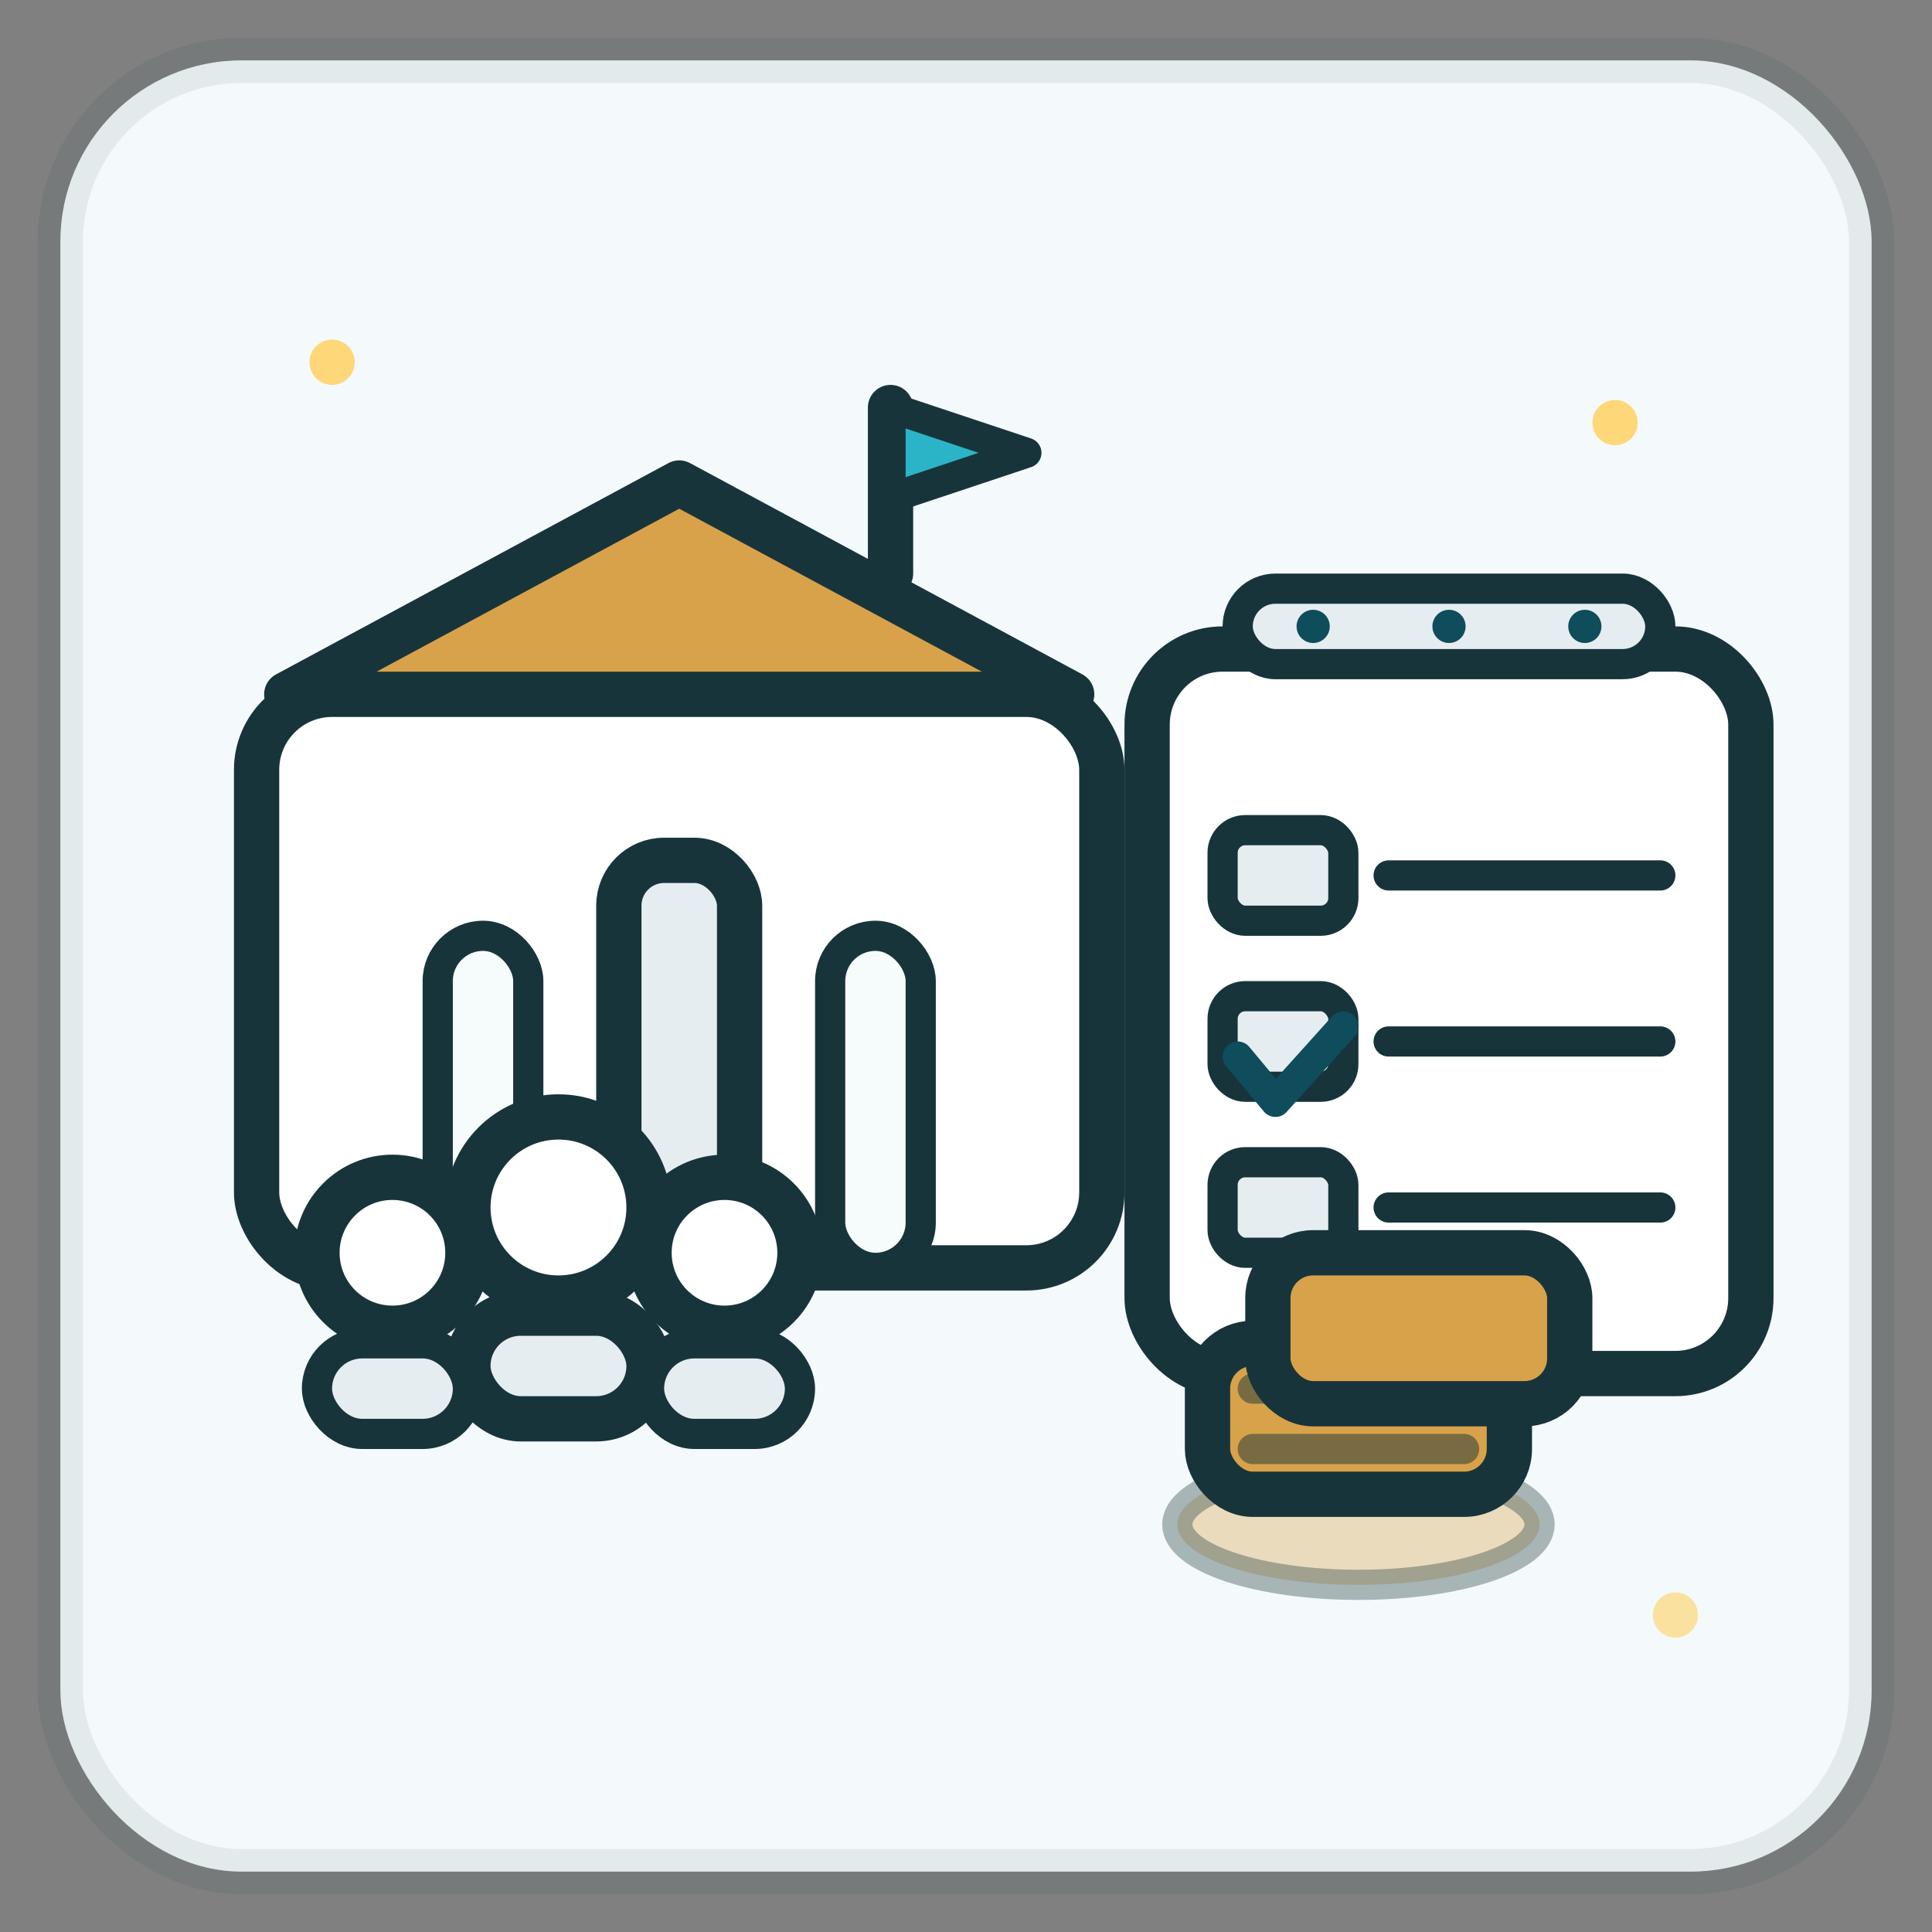 <!-- SVG carré — Collectivités & Associations (charte Prismora) -->
<svg xmlns="http://www.w3.org/2000/svg" width="256" height="256" viewBox="0 0 256 256" role="img" aria-labelledby="title desc">
  <rect x="0" y="0" width="256" height="256" fill="#808080" stroke="none"/>
  <title>Collectivités &amp; Associations — icône</title>
  <desc>Maison commune stylisée avec drapeau, groupe de personnes, bloc-notes avec coche et pièces : service public, concertation, budget.</desc>

  <!-- ====== PALETTE & TRAITS (charte) ====== -->
  <style>
    :root{
      --brand: #0f4c5c;   /* bleu pétrole */
      --brand2:#2bb4c8;   /* turquoise */
      --accent:#d8a24a;   /* ocre */
      --ink:#18343b;      /* encre sombre */
      --paper:#ffffff;
      --muted:#e6edf0;
      --bg:#f4fafb;
    }
    .ink{ stroke: #18343b; stroke-width: 6; stroke-linecap: round; stroke-linejoin: round; }
    .ink2{ stroke: #18343b; stroke-width: 4; stroke-linecap: round; stroke-linejoin: round; }
  </style>

  <!-- ====== FOND ARRONDI ====== -->
  <rect x="8" y="8" width="240" height="240" rx="24" fill="#f4fafb"></rect>
  <rect x="8" y="8" width="240" height="240" rx="24" fill="none" class="ink" opacity="0.08"></rect>

  <!-- ====== MAISON COMMUNE (mairie / salle des associations) ====== -->
  <g transform="translate(26,64)">
    <!-- Toit -->
    <path d="M12,28 L64,0 L116,28" fill="#d8a24a" class="ink"></path>
    <!-- Drapeau -->
    <g transform="translate(92,-10)">
      <line x1="0" y1="0" x2="0" y2="22" class="ink"></line>
      <path d="M0,0 L18,6 L0,12 Z" fill="#2bb4c8" class="ink2"></path>
    </g>
    <!-- Corps -->
    <rect x="8" y="28" width="112" height="76" rx="10" fill="#ffffff" class="ink"></rect>
    <!-- Colonnes / porte -->
    <rect x="56" y="50" width="16" height="54" rx="6" fill="#e6edf0" class="ink"></rect>
    <rect x="32" y="60" width="12" height="44" rx="6" fill="#f6fbfc" class="ink2"></rect>
    <rect x="84" y="60" width="12" height="44" rx="6" fill="#f6fbfc" class="ink2"></rect>
  </g>

  <!-- ====== GROUPE (concertation / citoyens / bénévoles) ====== -->
  <g transform="translate(34,160)">
    <!-- centre -->
    <circle cx="40" cy="0" r="12" fill="#ffffff" class="ink"></circle>
    <rect x="28" y="14" width="24" height="14" rx="7" fill="#e6edf0" class="ink"></rect>
    <!-- gauche -->
    <g transform="translate(-22,6)">
      <circle cx="40" cy="0" r="10" fill="#ffffff" class="ink"></circle>
      <rect x="30" y="12" width="20" height="12" rx="6" fill="#e6edf0" class="ink2"></rect>
    </g>
    <!-- droite -->
    <g transform="translate(22,6)">
      <circle cx="40" cy="0" r="10" fill="#ffffff" class="ink"></circle>
      <rect x="30" y="12" width="20" height="12" rx="6" fill="#e6edf0" class="ink2"></rect>
    </g>
  </g>

  <!-- ====== BLOC-NOTES (décisions / démarches) ====== -->
  <g transform="translate(152,86)">
    <rect x="0" y="0" width="80" height="96" rx="10" fill="#ffffff" class="ink"></rect>
    <!-- Spirale -->
    <g transform="translate(12,-8)">
      <rect x="0" y="0" width="56" height="10" rx="5" fill="#e6edf0" class="ink2"></rect>
      <circle cx="10" cy="5" r="2.2" fill="#0f4c5c"></circle>
      <circle cx="28" cy="5" r="2.2" fill="#0f4c5c"></circle>
      <circle cx="46" cy="5" r="2.2" fill="#0f4c5c"></circle>
    </g>
    <!-- Lignes + coches -->
    <g class="ink2">
      <rect x="10" y="24" width="16" height="12" rx="3" fill="#e6edf0"></rect>
      <line x1="32" y1="30" x2="68" y2="30"></line>
      <rect x="10" y="46" width="16" height="12" rx="3" fill="#e6edf0"></rect>
      <line x1="32" y1="52" x2="68" y2="52"></line>
      <rect x="10" y="68" width="16" height="12" rx="3" fill="#e6edf0"></rect>
      <line x1="32" y1="74" x2="68" y2="74"></line>
    </g>
    <!-- coche -->
    <path d="M12,54 l5,6 9,-10" fill="none" stroke="#0f4c5c" stroke-width="4" stroke-linecap="round" stroke-linejoin="round"></path>
  </g>

  <!-- ====== BUDGET (pièces) ====== -->
  <g transform="translate(160,178)">
    <ellipse cx="20" cy="24" rx="24" ry="8" fill="#d8a24a" class="ink2" opacity="0.35"></ellipse>
    <g transform="translate(0,0)">
      <rect x="0" y="0" width="40" height="20" rx="6" fill="#d8a24a" class="ink"></rect>
      <line x1="6" y1="6" x2="34" y2="6" class="ink2" opacity="0.5"></line>
      <line x1="6" y1="14" x2="34" y2="14" class="ink2" opacity="0.5"></line>
    </g>
    <g transform="translate(8,-12)">
      <rect x="0" y="0" width="40" height="20" rx="6" fill="#d8a24a" class="ink"></rect>
    </g>
  </g>

  <!-- ====== ACCENTS LUDIQUES ====== -->
  <g fill="#ffd369" opacity="0.9">
    <circle cx="214" cy="56" r="3"></circle>
    <circle cx="44" cy="48" r="3"></circle>
    <circle cx="222" cy="214" r="3" opacity="0.7"></circle>
  </g>
</svg>
